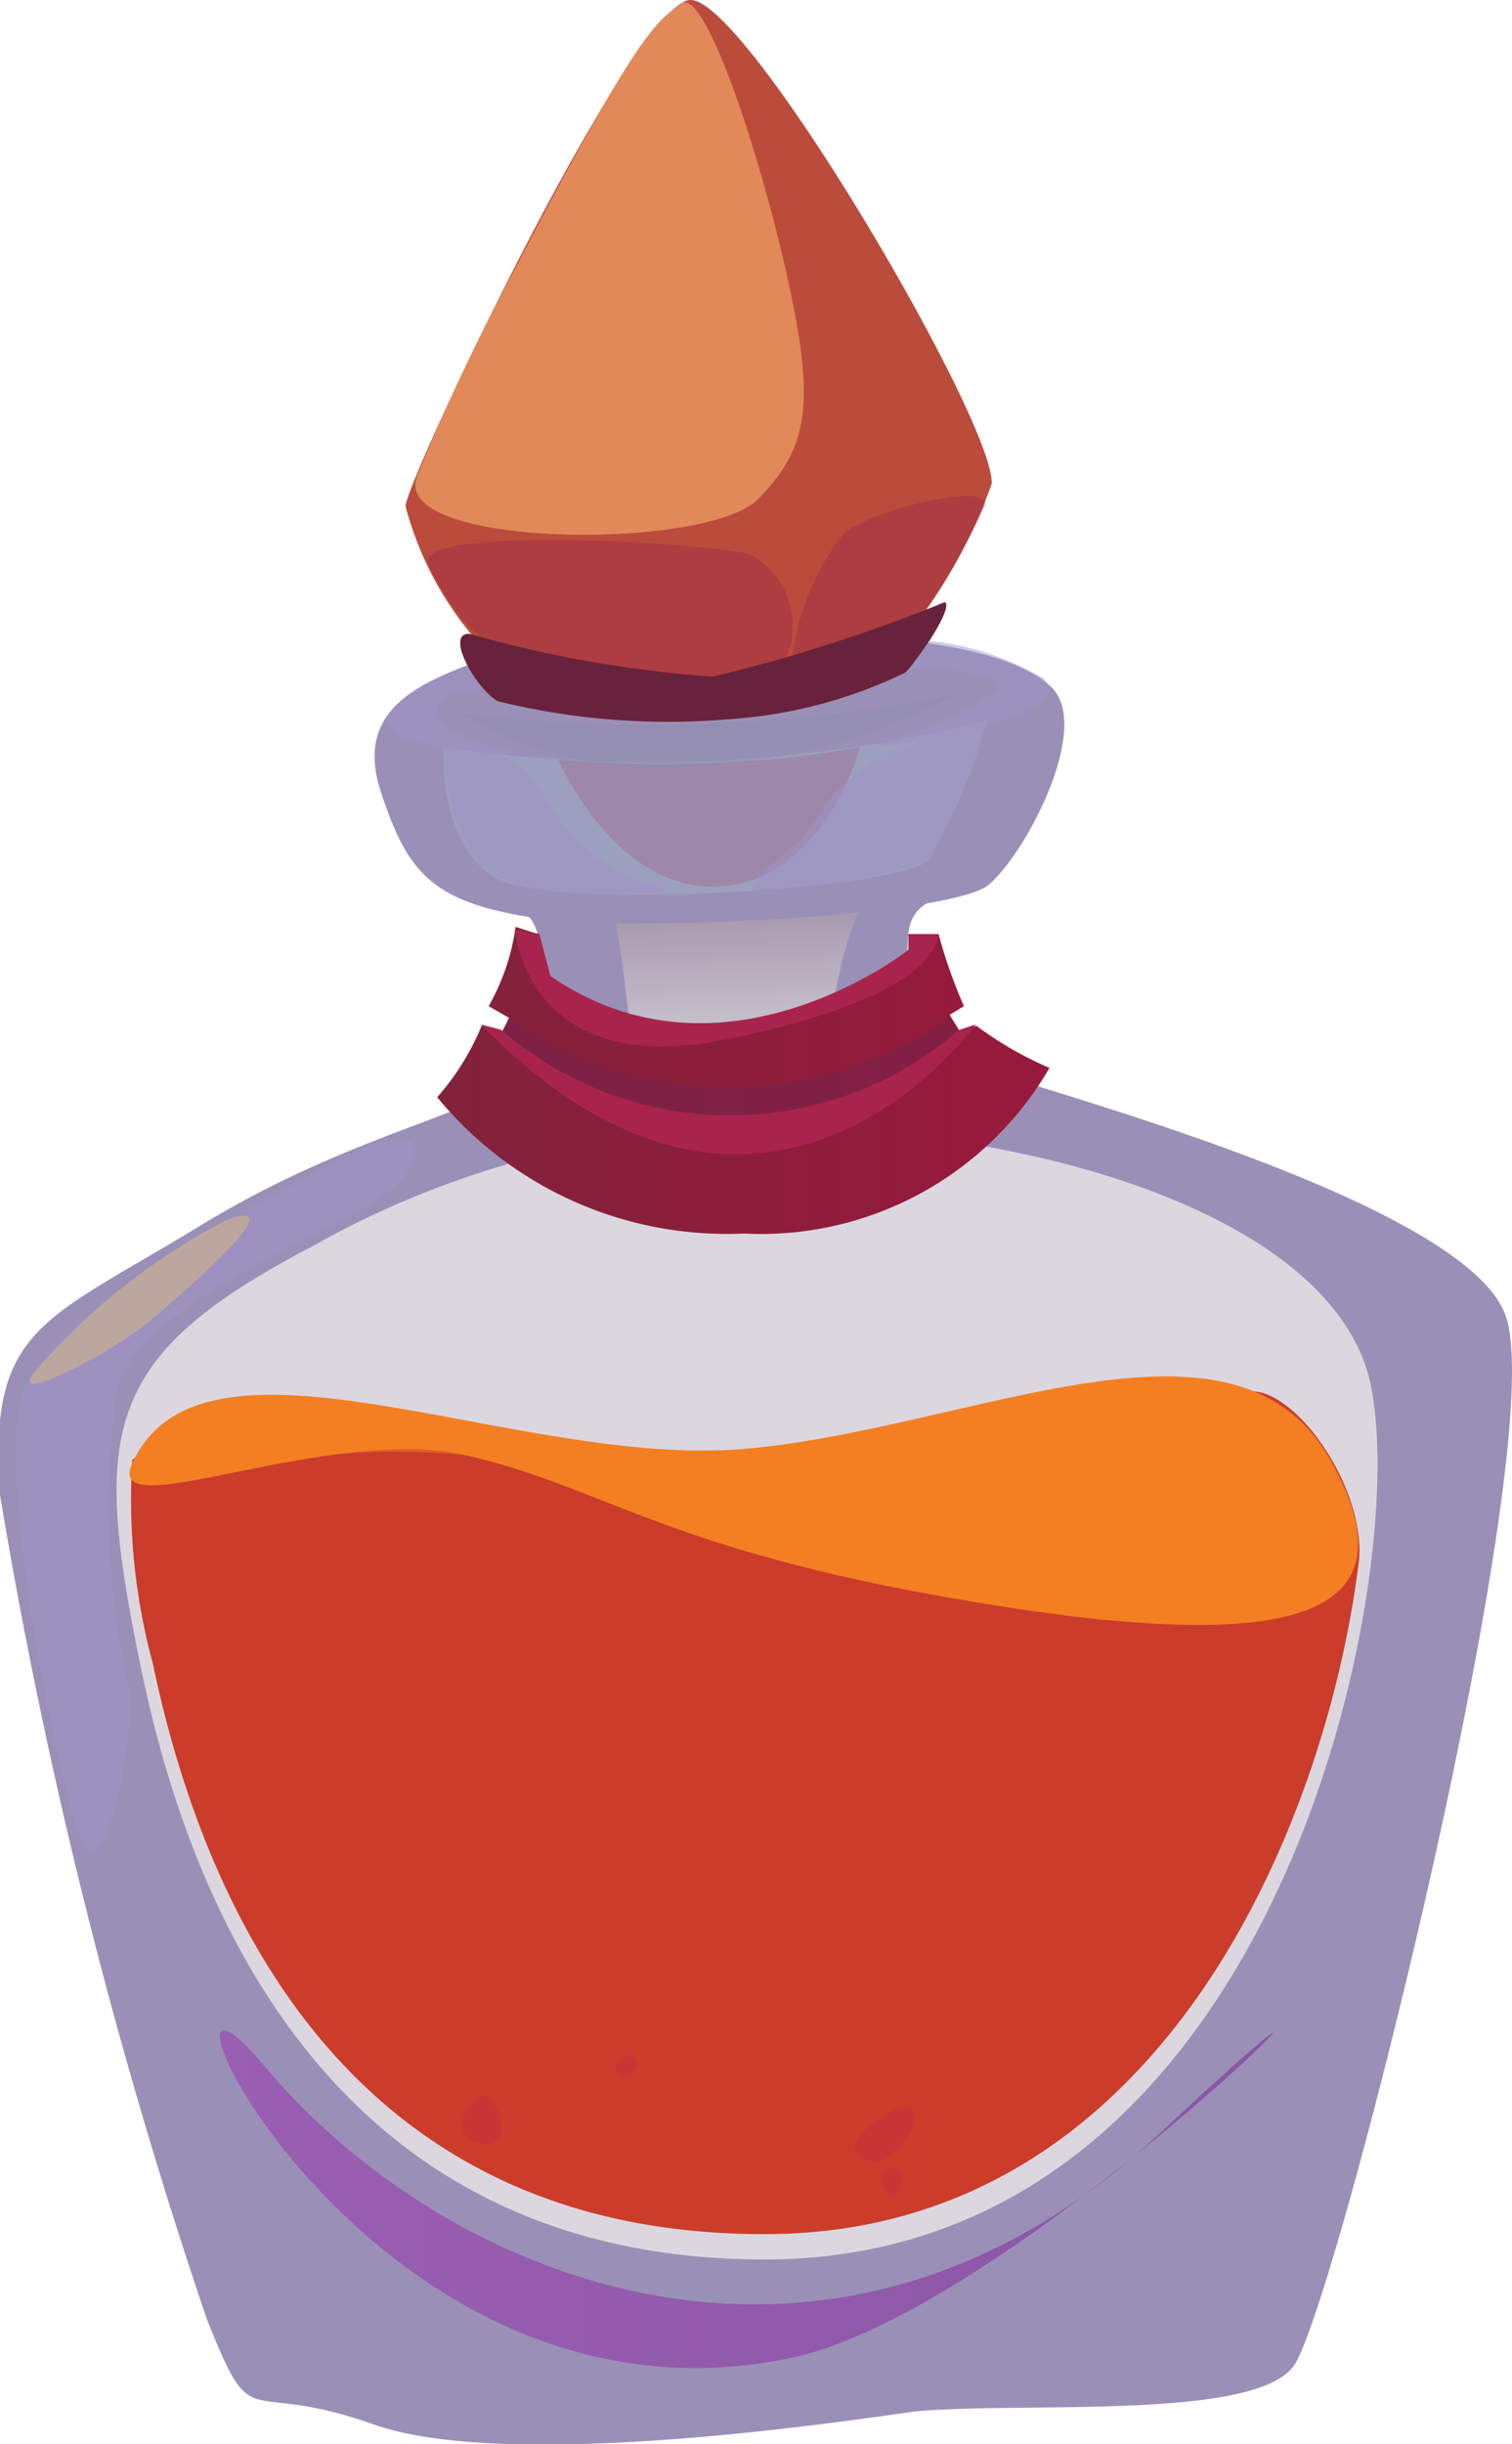 <svg xmlns="http://www.w3.org/2000/svg" xmlns:xlink="http://www.w3.org/1999/xlink" viewBox="0 0 19.09 30.85"><defs><style>.cls-1{isolation:isolate;}.cls-2{fill:#9a90b7;}.cls-3{fill:#9c8ca3;opacity:0.35;}.cls-10,.cls-3,.cls-9{mix-blend-mode:screen;}.cls-4{fill:#cb3c2a;}.cls-5{fill:#b81f5b;opacity:0.21;}.cls-11,.cls-13,.cls-15,.cls-18,.cls-21,.cls-22,.cls-5,.cls-7,.cls-8{mix-blend-mode:multiply;}.cls-10,.cls-6{fill:#f47f22;}.cls-10,.cls-21,.cls-7,.cls-8{opacity:0.5;}.cls-7{fill:url(#Áåçûìÿííûé_ãðàäèåíò_121);}.cls-8{fill:#a192c8;}.cls-9{fill:#bca79f;}.cls-11{fill:url(#New_swatch_2);}.cls-12{fill:url(#Áåçûìÿííûé_ãðàäèåíò_257);}.cls-13{fill:#77244c;opacity:0.58;}.cls-14{fill:#a9244c;}.cls-15{fill:#9c4f79;opacity:0.7;}.cls-16{fill:#bb4c3c;}.cls-17{fill:#ff5ea0;opacity:0.69;}.cls-18{fill:#9e2e46;opacity:0.47;}.cls-19{fill:#e28959;}.cls-20{fill:#69223b;}.cls-21{fill:#a1aec8;}.cls-22{fill:#838ca3;opacity:0.24;}</style><linearGradient id="Áåçûìÿííûé_ãðàäèåíò_121" x1="2.78" y1="27.76" x2="16.08" y2="27.76" gradientUnits="userSpaceOnUse"><stop offset="0" stop-color="#9a2caf"/><stop offset="1" stop-color="#7a1c91"/></linearGradient><linearGradient id="New_swatch_2" x1="9.4" y1="11.06" x2="9.49" y2="13.47" gradientUnits="userSpaceOnUse"><stop offset="0" stop-color="#9c8ca3"/><stop offset="1" stop-color="#d3cfd8"/></linearGradient><linearGradient id="Áåçûìÿííûé_ãðàäèåíò_257" x1="5.51" y1="13.65" x2="13.24" y2="13.65" gradientUnits="userSpaceOnUse"><stop offset="0" stop-color="#82223b"/><stop offset="1" stop-color="#98193b"/></linearGradient></defs><g class="cls-1"><g id="Layer_2" data-name="Layer 2"><g id="Ñëîé_1" data-name="Ñëîé 1"><path class="cls-2" d="M11.87,13.31c-.37-.22-.44-1.23-.4-1.52a.47.47,0,0,1,.36-.44l-.32-.52-5.24-.08s0,.6.35.78.26,1.48-.09,2-2,.72-4,1.94S-.15,16.75,0,18.87a66.11,66.11,0,0,0,2.61,10.4c.61,1.53.44.74,2.1,1.33s5.71,0,6.83-.16c1.34-.13,4.27.12,4.79-.57S19.62,18.13,19,16.58,12.24,13.53,11.87,13.31ZM9.66,28.52c-5.5,0-7.27-4.5-7.88-7.47s-.51-3.92,2.15-5.31a11.57,11.57,0,0,1,5.93-1.5c3,0,6.69,1,7.38,3S16.4,28.51,9.66,28.52Z"/><path class="cls-3" d="M9.86,14.24c3,0,6.69,1,7.38,3S16.4,28.51,9.66,28.52c-5.5,0-7.27-4.5-7.88-7.47s-.51-3.92,2.15-5.31A11.57,11.57,0,0,1,9.86,14.24Z"/><path class="cls-4" d="M1.93,21c.6,2.86,2.33,7.21,7.73,7.2,5,0,7.1-5.2,7.5-8.52.09-1.2-1.42-2.93-1.79-1.69s-.87.46-2.06,1.28-3.54.41-5.86-.61-4.62-1.24-5.78-.23A7.93,7.93,0,0,0,1.93,21Z"/><path class="cls-5" d="M6.07,27.06c-.52-.1-.07-.7.09-.6S6.48,27.13,6.07,27.06Z"/><path class="cls-5" d="M7.84,26.2c-.18-.07,0-.29.14-.25S8,26.26,7.84,26.2Z"/><path class="cls-5" d="M11,27.28c-.57-.09.21-.72.46-.69S11.37,27.32,11,27.28Z"/><path class="cls-5" d="M11.21,27.7c-.25-.34.07-.37.16-.3S11.31,27.83,11.21,27.7Z"/><path class="cls-6" d="M1.67,18.47c-.38.83,2.48-.5,4.22-.1s2.49,1.18,6.23,1.82,5.9.45,4.69-1.74-4.56-.4-7.43-.16S2.56,16.51,1.67,18.47Z"/><path class="cls-7" d="M3.33,26.07c2.33,2.78,7.2,4.7,11.31.86S13,29.12,10,29.76C4.52,30.93,1.45,23.82,3.33,26.07Z"/><path class="cls-8" d="M4.34,14.6c1.12-.6,1.2.1.26.65s-2.76,1.24-3.12,2.26a10.71,10.71,0,0,0,.16,3.87c.07.41-.33,2.66-.63,1.81S0,18.83.26,17.68,3.66,15,4.34,14.6Z"/><path class="cls-9" d="M.46,17.29c-.44.5.93-.2,1.4-.59s1.9-1.63,1-1.3A8.18,8.18,0,0,0,.46,17.29Z"/><path class="cls-10" d="M11.08,19.8c-2.12-.56-3-1.14-3.71-1.3a13.88,13.88,0,0,0-3.68-.21c-.85.17-1.57.44-1.13.37a9,9,0,0,1,3.33-.29c1.75.41,2.49,1.18,6.23,1.82.62.11,1.2.19,1.72.25S13.2,20.36,11.08,19.8Z"/><path class="cls-11" d="M7.7,11.19A22.24,22.24,0,0,1,8,13.5a14.92,14.92,0,0,0,2.46-.39s.16-1.52.59-1.9S7.7,11.19,7.7,11.19Z"/><path class="cls-12" d="M6.79,11.79l.14.53s1.67,1.53,4.54-.07v-.33l.38-.13a6.38,6.38,0,0,0,.32.91l-.18.11.13.21.21-.07a4.56,4.56,0,0,0,.92.53,4.21,4.21,0,0,1-3.86,2.09,4.73,4.73,0,0,1-3.87-1.72,3.22,3.22,0,0,0,.56-.9l.26.07.09-.17-.26-.15a2.82,2.82,0,0,0,.34-1Z"/><path class="cls-13" d="M6.42,12.85a4.87,4.87,0,0,0,5.56,0l.13.21a4.23,4.23,0,0,1-5.78,0Z"/><path class="cls-14" d="M6.5,11.73s.14,1.91,2.67,1.39c2.8-.57,2.67-1.33,2.67-1.33h-.37l0,.2s-2.33,1.84-4.52.33l-.14-.53Z"/><path class="cls-14" d="M6.33,13a4.41,4.41,0,0,0,5.78,0l.21-.07s-2.64,3.69-6.25,0Z"/><path class="cls-2" d="M8.61,8c2.66-.07,4.1.17,4.65.66s-.31,2.12-.78,2.51-4.5.61-5.77.41S5.14,11,4.81,10,5.22,8.65,6,8.36A12.16,12.16,0,0,1,8.61,8Z"/><path class="cls-15" d="M7.05,9.59a14.47,14.47,0,0,0,3.81-.16s-.46,1.69-1.78,1.76S7.05,9.59,7.05,9.59Z"/><path class="cls-16" d="M6.12,8.2a4.24,4.24,0,0,1-1-1.81C5.13,6.06,8,0,8.72,0s3.86,5.37,3.8,6.11a6.66,6.66,0,0,1-1.35,2.24l-2.09.39Z"/><path class="cls-17" d="M6.52,3.36C8.13.27,8.29.3,8.59.05s1,1.87,1.35,3.45.28,2.14-.37,2.8S4.88,6.92,5.27,6A27.27,27.27,0,0,1,6.52,3.36Z"/><path class="cls-18" d="M5.41,7.13C5.14,6.61,9.09,6.86,9.47,7A1,1,0,0,1,10,8c0,.37-.28.83-2,.58S6,8.25,5.41,7.13Z"/><path class="cls-18" d="M10,8.35a3.1,3.1,0,0,1,.64-1.6c.33-.32,1.93-.69,1.79-.36a7.84,7.84,0,0,1-1.12,1.78C10.93,8.57,10,8.35,10,8.35Z"/><path class="cls-19" d="M6.52,3.36C8.13.27,8.29.3,8.59.05s1,1.87,1.35,3.45.28,2.14-.37,2.8S4.88,6.92,5.27,6A27.27,27.27,0,0,1,6.52,3.36Z"/><path class="cls-20" d="M6.28,8.85a9,9,0,0,0,2.9.23,6,6,0,0,0,2.25-.59c.17-.17.61-.82.5-.89A20,20,0,0,1,9,8.54,15.11,15.11,0,0,1,5.92,8C5.62,8,6,8.68,6.28,8.85Z"/><path class="cls-21" d="M5.6,9.43a17.68,17.68,0,0,0,6.86-.33,7.6,7.6,0,0,1-.73,1.75c-.32.37-4.61.64-5.41.26S5.6,9.43,5.6,9.43Z"/><path class="cls-22" d="M5.81,9a4.59,4.59,0,0,0,3,.66,7.43,7.43,0,0,0,3.27-.9A19.75,19.75,0,0,1,5.81,9Z"/><path class="cls-8" d="M11.73,8.09l-.24.34s1.34,0,1.07.31a5.52,5.52,0,0,1-1.63.69c.3,0,.58-.07.85-.12a2.41,2.41,0,0,0-1.37.86,1.82,1.82,0,0,1-.45.56c-.28.24-.59.5-.41.51a9,9,0,0,0,2.18-.37,12.31,12.31,0,0,0,.73-1.72c.6-.17.93-.39.71-.59A3.57,3.57,0,0,0,11.73,8.09Z"/><path class="cls-8" d="M8.26,11.16a1.93,1.93,0,0,1-.94-.53c-.46-.42-.53-1-1.1-1.12.32,0,.57.05.57.05S5.52,9.33,5.51,9s.59-.28.59-.28l-.2-.3s-.81.25-1,.64c-.09.18.28.3.71.38A2.3,2.3,0,0,0,6,10.8c.31.4.79.49,1.64.49S8.5,11.23,8.26,11.16Z"/></g></g></g></svg>